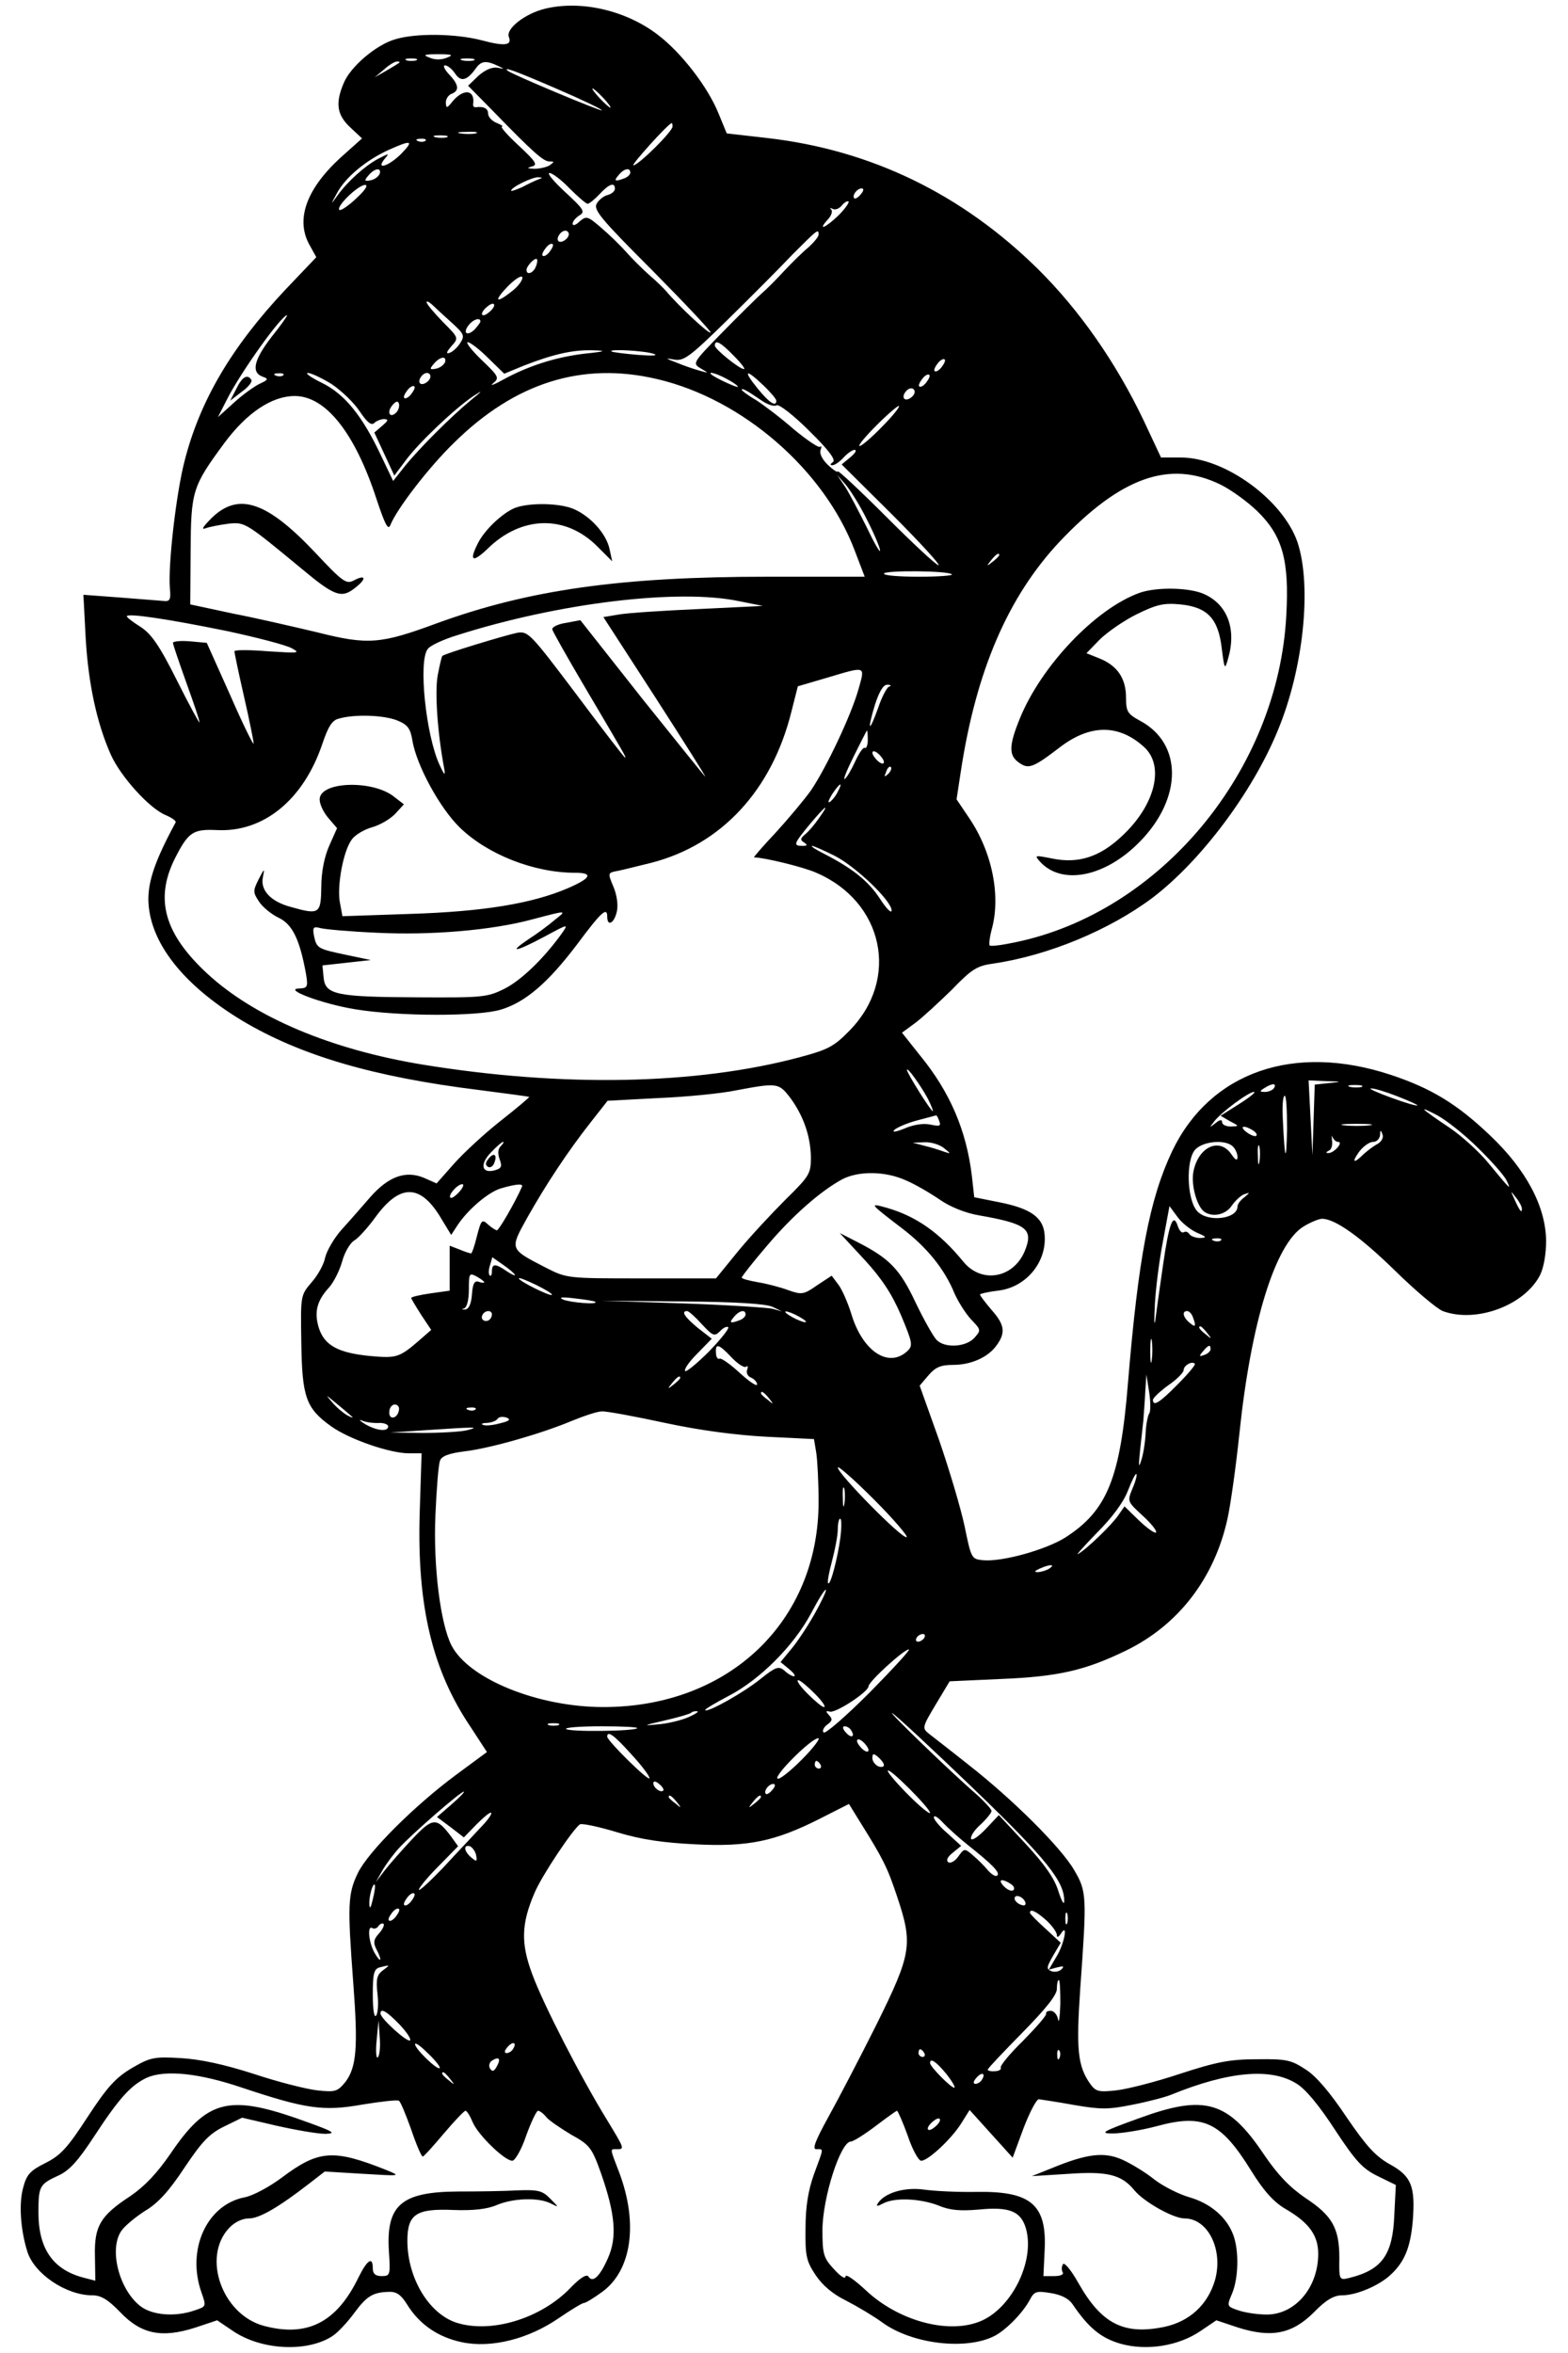 <?xml version="1.0" standalone="no"?>
<!DOCTYPE svg PUBLIC "-//W3C//DTD SVG 20010904//EN"
 "http://www.w3.org/TR/2001/REC-SVG-20010904/DTD/svg10.dtd">
<svg version="1.0" xmlns="http://www.w3.org/2000/svg"
 width="408pt" height="612pt" viewBox="0 0 408 612"
 preserveAspectRatio="xMidYMid meet">

<g transform="translate(0,612) scale(0.1,-0.1)"
fill="#000000" stroke="none">
<path d="M1417 6097 c-52 -13 -101 -52 -93 -73 9 -22 -10 -25 -70 -9 -69 18
-172 19 -225 3 -50 -14 -118 -72 -135 -115 -22 -52 -17 -82 17 -114 l31 -29
-57 -51 c-90 -83 -117 -163 -78 -229 l16 -29 -81 -85 c-139 -148 -222 -288
-262 -446 -22 -85 -43 -271 -38 -330 3 -30 0 -35 -17 -33 -11 1 -62 5 -114 9
l-94 7 6 -114 c7 -118 29 -220 65 -301 25 -57 101 -141 143 -158 16 -7 28 -15
26 -19 -53 -98 -71 -151 -71 -201 2 -109 88 -220 243 -314 152 -91 342 -147
617 -181 71 -9 129 -17 131 -18 1 -1 -32 -29 -74 -62 -42 -33 -96 -83 -121
-111 l-46 -52 -34 15 c-47 19 -91 3 -138 -50 -20 -23 -53 -61 -74 -84 -21 -23
-40 -57 -44 -74 -3 -17 -19 -46 -35 -64 -29 -34 -29 -34 -27 -157 2 -142 12
-171 78 -218 46 -33 152 -70 202 -70 l33 0 -5 -157 c-7 -241 33 -407 132 -554
l43 -66 -80 -59 c-108 -80 -229 -200 -256 -256 -26 -54 -27 -83 -12 -283 13
-170 9 -222 -21 -261 -20 -24 -26 -26 -72 -21 -28 3 -103 22 -166 43 -78 25
-139 38 -190 41 -69 4 -79 2 -127 -26 -42 -25 -64 -49 -115 -127 -52 -80 -70
-100 -110 -120 -40 -20 -49 -30 -58 -65 -11 -40 -7 -107 11 -165 18 -58 101
-114 169 -114 23 0 41 -11 73 -44 54 -57 108 -68 195 -40 l57 19 40 -27 c74
-51 194 -57 260 -14 14 9 39 36 56 59 33 45 49 55 91 56 20 1 32 -8 48 -34 32
-51 80 -84 142 -97 76 -16 172 8 251 62 32 22 62 40 66 40 5 0 26 13 48 29 77
56 94 179 44 311 -25 65 -24 60 -6 60 21 0 20 1 -26 77 -66 107 -166 301 -194
378 -30 80 -29 131 6 212 19 45 100 166 118 178 5 3 49 -6 98 -21 63 -19 120
-27 203 -31 137 -7 207 8 322 66 l77 39 29 -47 c60 -96 71 -118 96 -193 42
-125 38 -149 -53 -333 -44 -88 -101 -197 -126 -242 -34 -62 -42 -83 -31 -83
20 0 20 6 -6 -65 -15 -42 -22 -84 -22 -141 -1 -71 2 -85 26 -121 18 -27 45
-50 80 -67 29 -15 71 -40 93 -56 77 -57 220 -74 294 -35 30 16 73 60 91 94 11
21 17 23 53 17 27 -4 47 -14 57 -28 42 -62 74 -89 126 -104 68 -19 151 -6 209
34 l40 27 57 -19 c86 -27 140 -17 197 40 31 32 52 44 73 44 37 0 96 25 126 53
37 34 52 72 58 140 7 90 -3 117 -60 148 -37 21 -60 46 -112 122 -42 63 -79
107 -106 124 -38 25 -50 28 -127 27 -71 0 -106 -7 -201 -38 -63 -21 -138 -40
-166 -43 -46 -5 -53 -3 -68 18 -32 46 -36 89 -25 249 17 238 17 250 -16 306
-34 59 -161 185 -275 274 -45 36 -92 72 -102 80 -19 15 -19 17 17 77 l36 60
132 6 c150 6 220 22 327 74 136 66 230 188 264 343 8 36 22 136 31 222 30 288
93 493 167 538 18 11 40 20 48 20 34 0 100 -47 191 -136 52 -51 108 -98 123
-104 86 -32 212 14 253 93 10 20 16 55 16 90 -1 89 -52 185 -146 274 -85 81
-152 122 -257 157 -253 84 -471 8 -570 -198 -59 -125 -88 -277 -115 -603 -20
-248 -54 -332 -163 -402 -51 -32 -165 -64 -215 -59 -29 3 -30 5 -47 88 -10 47
-40 148 -67 226 l-50 140 23 27 c18 21 32 27 64 27 47 0 92 20 114 52 23 32
20 53 -14 91 -16 19 -30 37 -30 40 0 2 21 7 46 10 74 8 129 75 122 147 -4 44
-37 67 -118 83 l-65 13 -6 54 c-14 119 -57 220 -136 316 l-46 58 34 25 c19 14
61 53 95 86 53 55 66 63 110 69 142 21 301 87 413 171 125 95 259 273 325 433
68 162 90 378 52 492 -38 110 -189 220 -303 220 l-52 0 -45 96 c-72 151 -167
287 -275 394 -198 195 -434 310 -705 341 l-105 12 -21 51 c-28 70 -98 160
-159 206 -84 64 -201 90 -294 67z m-254 -127 c-14 -6 -32 -6 -45 0 -19 7 -15
9 22 9 37 0 41 -2 23 -9z m-80 -7 c-7 -2 -19 -2 -25 0 -7 3 -2 5 12 5 14 0 19
-2 13 -5z m150 0 c-7 -2 -21 -2 -30 0 -10 3 -4 5 12 5 17 0 24 -2 18 -5z
m-194 -6 c-2 -2 -17 -11 -34 -21 l-30 -17 24 20 c13 12 28 21 34 21 6 0 8 -1
6 -3z m256 -8 c19 -9 19 -9 -1 -5 -14 2 -32 -6 -49 -21 l-27 -26 64 -65 c107
-110 132 -132 148 -132 13 0 13 -1 0 -10 -8 -5 -26 -9 -40 -9 -19 1 -20 2 -6
6 16 4 10 13 -34 54 -29 27 -49 49 -44 50 5 0 -1 4 -13 9 -13 5 -23 16 -23 25
0 13 -12 19 -32 16 -5 0 -7 2 -7 7 6 38 -23 43 -52 10 -16 -20 -18 -21 -19 -5
0 10 7 20 15 23 21 8 19 24 -7 51 -12 13 -16 23 -10 23 6 0 18 -9 26 -21 15
-23 31 -19 54 13 14 20 27 21 57 7z m156 -61 c65 -28 117 -53 115 -55 -3 -3
-235 94 -245 103 -14 12 24 -2 130 -48z m119 -23 c13 -14 21 -25 18 -25 -2 0
-15 11 -28 25 -13 14 -21 25 -18 25 2 0 15 -11 28 -25z m180 -74 c0 -13 -89
-101 -102 -101 -7 0 91 109 100 110 1 0 2 -4 2 -9z m-512 -18 c-10 -2 -28 -2
-40 0 -13 2 -5 4 17 4 22 1 32 -1 23 -4z m-75 -10 c-7 -2 -21 -2 -30 0 -10 3
-4 5 12 5 17 0 24 -2 18 -5z m-56 -9 c-3 -3 -12 -4 -19 -1 -8 3 -5 6 6 6 11 1
17 -2 13 -5z m-63 -34 c-32 -32 -68 -44 -43 -13 13 15 12 15 -17 0 -34 -18
-80 -59 -107 -97 -17 -24 -17 -23 0 8 22 41 75 85 134 112 60 27 67 25 33 -10z
m-56 -52 c-3 -7 -13 -15 -24 -17 -16 -3 -17 -1 -5 13 16 19 34 21 29 4z m652
3 c0 -5 -7 -12 -16 -15 -24 -9 -28 -7 -14 9 14 17 30 20 30 6z m-158 -41 c22
-22 43 -40 47 -40 4 0 18 11 31 25 25 27 40 32 40 14 0 -6 -8 -13 -18 -16 -10
-2 -23 -12 -29 -22 -10 -16 9 -39 145 -175 85 -86 153 -158 151 -161 -5 -4
-83 69 -115 107 -6 7 -26 27 -45 43 -19 17 -46 44 -60 60 -15 17 -44 45 -65
63 -35 30 -38 31 -56 16 -10 -10 -18 -12 -18 -6 0 6 8 16 18 22 15 9 11 16
-37 60 -30 28 -49 50 -41 50 7 0 31 -18 52 -40z m-82 23 c-8 -3 -27 -12 -42
-20 -16 -7 -28 -11 -28 -9 0 9 54 35 70 35 13 -1 13 -1 0 -6z m-473 -49 c-21
-20 -41 -33 -44 -30 -9 9 49 65 67 65 9 0 0 -14 -23 -35z m1313 11 c-7 -9 -15
-13 -17 -11 -7 7 7 26 19 26 6 0 6 -6 -2 -15z m-58 -55 c-33 -32 -56 -42 -29
-12 10 10 14 22 10 27 -5 4 -3 5 3 2 7 -4 17 0 24 8 7 9 15 13 18 11 2 -3 -9
-19 -26 -36z m-702 -49 c0 -12 -20 -25 -27 -18 -7 7 6 27 18 27 5 0 9 -4 9 -9z
m650 -1 c0 -6 -12 -20 -26 -33 -15 -12 -43 -40 -63 -61 -20 -22 -47 -49 -60
-60 -13 -12 -59 -57 -102 -101 -76 -78 -78 -80 -56 -93 22 -13 22 -13 -3 -6
-14 4 -41 13 -60 21 -29 11 -30 12 -7 8 26 -5 40 5 139 102 60 59 137 136 170
171 65 65 68 68 68 52z m-700 -45 c-7 -9 -15 -13 -18 -10 -3 2 1 11 8 20 7 9
15 13 18 10 3 -2 -1 -11 -8 -20z m-36 -39 c-6 -16 -24 -23 -24 -8 0 10 22 33
27 28 2 -2 1 -11 -3 -20z m-60 -62 c-44 -35 -51 -29 -13 11 19 19 36 30 38 24
2 -6 -9 -22 -25 -35z m-160 -82 c34 -31 36 -35 23 -55 -7 -11 -20 -23 -28 -25
-9 -3 -7 3 5 17 20 22 20 22 -22 64 -23 24 -42 46 -42 51 0 4 6 1 14 -6 7 -7
30 -28 50 -46z m106 33 c-7 -8 -17 -15 -22 -15 -6 0 -5 7 2 15 7 8 17 15 22
15 6 0 5 -7 -2 -15z m-574 -72 c-46 -60 -53 -92 -22 -103 15 -5 14 -8 -8 -18
-13 -6 -44 -28 -67 -49 l-42 -38 23 45 c35 70 142 220 157 220 2 0 -16 -26
-41 -57z m544 41 c0 -3 -7 -12 -15 -21 -20 -19 -32 -9 -15 12 12 15 30 20 30
9z m20 -95 l42 -41 51 21 c77 30 127 41 177 40 40 -1 38 -3 -20 -9 -75 -9
-146 -32 -210 -67 -25 -14 -37 -18 -27 -10 17 14 15 18 -30 61 -26 25 -42 46
-36 46 6 0 30 -18 53 -41z m639 6 c19 -19 31 -35 27 -35 -12 0 -76 52 -76 61
0 17 15 9 49 -26z m-209 5 c15 -5 -1 -6 -40 -3 -36 3 -67 7 -69 9 -8 7 84 2
109 -6z m-542 -22 c-3 -7 -13 -15 -24 -17 -16 -3 -17 -1 -5 13 16 19 34 21 29
4z m1292 -13 c-7 -9 -15 -13 -18 -10 -3 2 1 11 8 20 7 9 15 13 18 10 3 -2 -1
-11 -8 -20z m-1713 -21 c-3 -3 -12 -4 -19 -1 -8 3 -5 6 6 6 11 1 17 -2 13 -5z
m126 -23 c25 -17 58 -48 73 -71 19 -28 30 -38 38 -30 5 5 17 10 26 10 12 -1
10 -4 -6 -18 l-20 -17 26 -56 26 -56 30 40 c34 46 128 135 176 167 26 17 24
14 -7 -11 -53 -44 -133 -124 -172 -172 l-30 -38 -32 67 c-48 102 -94 159 -153
188 -29 14 -45 26 -37 26 8 0 36 -13 62 -29z m257 20 c0 -12 -20 -25 -27 -18
-7 7 6 27 18 27 5 0 9 -4 9 -9z m590 -7 c223 -52 435 -237 514 -446 l26 -68
-253 0 c-382 0 -621 -34 -860 -121 -146 -54 -179 -57 -310 -24 -59 14 -158 37
-220 49 l-112 24 1 138 c1 157 4 168 88 282 58 78 123 122 183 122 80 0 156
-95 212 -266 23 -69 31 -85 37 -69 17 42 100 150 165 213 159 157 334 212 529
166z m180 1 c17 -9 30 -18 30 -21 0 -4 -59 23 -69 32 -10 9 13 3 39 -11z m96
-17 c19 -18 34 -36 34 -40 0 -18 -19 -5 -49 32 -39 48 -31 52 15 8z m424 7
c-7 -9 -15 -13 -18 -10 -3 2 1 11 8 20 7 9 15 13 18 10 3 -2 -1 -11 -8 -20z
m-1340 -30 c-7 -9 -15 -13 -18 -10 -3 2 1 11 8 20 7 9 15 13 18 10 3 -2 -1
-11 -8 -20z m912 -17 c16 -11 33 -16 39 -12 6 3 43 -25 85 -67 51 -50 70 -76
61 -81 -7 -5 -8 -8 -1 -8 6 0 19 9 29 20 10 11 23 20 29 20 6 -1 1 -9 -11 -19
l-23 -19 132 -131 c72 -72 126 -131 120 -131 -6 0 -67 57 -136 126 -69 69
-126 122 -126 118 0 -4 -11 3 -25 16 -15 14 -23 30 -20 39 3 9 3 12 -1 9 -3
-4 -34 17 -68 45 -33 29 -78 63 -98 76 -21 12 -38 25 -38 27 0 6 14 -2 52 -28z
m398 23 c0 -12 -20 -25 -27 -18 -7 7 6 27 18 27 5 0 9 -4 9 -9z m-1349 -54
c-16 -16 -26 0 -10 19 9 11 15 12 17 4 2 -6 -1 -17 -7 -23z m1264 -37 c-27
-28 -53 -50 -58 -50 -6 0 14 24 44 54 30 30 56 52 58 50 3 -2 -17 -27 -44 -54z
m880 -150 c27 -13 70 -44 96 -69 66 -64 84 -128 76 -271 -21 -404 -327 -773
-706 -851 -33 -7 -63 -11 -66 -8 -2 3 0 21 5 40 25 88 2 204 -60 294 l-31 46
11 72 c40 263 123 455 257 598 159 168 286 213 418 149z m-919 -92 c19 -37 34
-73 34 -80 0 -7 -16 21 -35 61 -20 40 -45 88 -56 105 l-21 31 22 -25 c12 -14
38 -55 56 -92z m344 -92 c0 -2 -8 -10 -17 -17 -16 -13 -17 -12 -4 4 13 16 21
21 21 13z m-123 -50 c3 -3 -35 -6 -85 -6 -51 0 -92 3 -92 8 0 9 168 8 177 -2z
m-552 -70 l60 -12 -165 -8 c-91 -4 -184 -10 -208 -14 l-42 -7 134 -207 c74
-115 133 -208 131 -208 -1 0 -75 92 -164 203 l-161 204 -37 -7 c-21 -3 -37
-11 -36 -17 1 -5 37 -69 80 -142 112 -190 113 -191 109 -191 -2 0 -59 74 -127
165 -120 159 -125 164 -154 159 -33 -7 -188 -54 -194 -60 -2 -2 -7 -24 -12
-50 -8 -42 -1 -149 17 -244 3 -19 0 -16 -12 10 -36 77 -56 271 -31 302 6 9 41
25 77 36 264 84 577 122 735 88z m-1336 -77 c80 -17 156 -37 170 -45 24 -13
18 -13 -61 -8 -49 4 -88 4 -88 0 0 -4 11 -57 25 -118 14 -61 25 -116 25 -122
0 -6 -28 50 -61 126 l-61 136 -44 4 c-24 2 -44 0 -44 -4 0 -4 16 -51 35 -104
19 -53 35 -99 34 -103 0 -3 -27 46 -59 110 -46 92 -67 121 -95 139 -19 12 -35
24 -35 27 0 9 107 -7 259 -38z m1645 -151 c-19 -68 -84 -205 -124 -264 -18
-25 -59 -74 -92 -110 -33 -35 -58 -64 -56 -64 25 0 129 -25 162 -40 175 -75
218 -276 87 -410 -41 -42 -56 -50 -131 -70 -270 -72 -618 -78 -980 -19 -238
39 -438 123 -561 237 -111 103 -137 193 -84 299 35 69 47 77 110 74 121 -6
225 79 274 225 15 44 25 61 43 65 41 12 118 9 152 -5 27 -11 34 -21 39 -52 11
-65 71 -175 123 -226 73 -71 194 -118 300 -118 49 0 42 -14 -18 -40 -93 -40
-220 -61 -410 -67 l-177 -6 -7 38 c-7 42 9 131 31 161 7 11 31 26 52 32 22 6
49 22 62 36 l22 24 -26 20 c-54 43 -187 40 -193 -4 -2 -12 8 -34 21 -50 l24
-28 -20 -45 c-13 -29 -21 -69 -21 -108 -1 -70 -5 -73 -79 -52 -53 14 -80 44
-73 77 5 25 4 24 -11 -5 -15 -30 -15 -34 1 -58 9 -14 32 -33 51 -42 36 -17 55
-57 71 -145 6 -35 4 -38 -17 -39 -45 -1 59 -40 145 -54 115 -19 320 -19 379
-1 64 19 123 70 198 169 64 86 79 99 79 73 0 -27 18 -18 25 13 4 17 0 44 -9
65 -15 36 -15 36 12 41 15 3 54 13 87 21 182 47 313 188 364 392 l17 67 75 22
c104 31 100 32 83 -29z m79 6 c-6 -3 -19 -28 -28 -55 -10 -28 -19 -49 -21 -47
-2 2 4 27 13 56 11 34 22 52 32 51 10 0 11 -3 4 -5z m-55 -139 c0 -13 -4 -23
-8 -20 -4 2 -15 -14 -25 -36 -10 -22 -22 -42 -27 -45 -5 -3 6 24 24 60 18 36
33 66 34 66 1 0 2 -11 2 -25z m42 -57 c0 -6 -7 -5 -15 2 -8 7 -15 17 -15 22 0
6 7 5 15 -2 8 -7 15 -17 15 -22z m11 -31 c-10 -9 -11 -8 -5 6 3 10 9 15 12 12
3 -3 0 -11 -7 -18z m-131 -46 c-5 -11 -15 -23 -21 -27 -6 -3 -3 5 6 20 20 30
30 35 15 7z m-49 -69 c-11 -16 -27 -35 -36 -42 -13 -11 -13 -15 -3 -21 10 -7
9 -9 -4 -9 -25 0 -23 5 19 56 42 50 54 58 24 16z m41 -98 c55 -28 148 -117
148 -142 0 -9 -14 5 -30 30 -30 46 -71 79 -145 117 -22 11 -36 20 -32 21 4 0
31 -12 59 -26z m-729 -167 c-15 -13 -46 -36 -68 -50 -55 -37 -33 -33 42 7 63
34 63 34 44 7 -47 -65 -105 -121 -149 -143 -44 -22 -58 -23 -227 -22 -211 1
-239 7 -243 52 l-3 31 63 7 63 7 -62 13 c-76 16 -79 17 -86 50 -4 22 -2 25 17
20 11 -3 77 -9 146 -12 140 -7 299 6 406 35 91 24 90 24 57 -2z m971 -464 c9
-18 15 -33 13 -33 -5 0 -67 99 -67 107 0 10 36 -41 54 -74z m1044 40 l-37 -4
-3 -92 -3 -92 -5 98 -5 97 45 -2 c43 -1 43 -2 8 -5z m-1402 -38 c34 -46 53
-99 54 -155 0 -43 -4 -49 -66 -110 -36 -36 -92 -96 -124 -135 l-57 -70 -194 0
c-193 0 -194 0 -249 28 -95 49 -94 47 -48 130 49 87 106 173 165 248 l44 56
132 7 c73 3 164 12 202 20 107 20 111 20 141 -19z m1259 25 c-3 -5 -14 -10
-23 -10 -15 0 -15 2 -2 10 20 13 33 13 25 0z m228 3 c-7 -2 -21 -2 -30 0 -10
3 -4 5 12 5 17 0 24 -2 18 -5z m92 -24 c31 -12 55 -23 53 -24 -2 -2 -33 7 -68
20 -36 13 -60 24 -53 24 7 1 37 -8 68 -20z m-410 -20 l-49 -31 24 -14 c25 -13
25 -13 3 -14 -13 0 -23 5 -23 11 0 8 -6 7 -17 -2 -17 -13 -17 -13 -3 5 19 24
89 76 103 76 6 0 -11 -14 -38 -31z m124 -66 c-2 -92 -6 -82 -11 25 -2 34 0 62
5 62 4 0 6 -39 6 -87z m496 -48 c34 -33 68 -71 75 -85 14 -29 9 -23 -48 46
-23 28 -68 69 -99 90 -76 51 -88 62 -33 33 24 -13 72 -51 105 -84z m-1401 69
c5 -13 1 -14 -23 -9 -18 4 -44 0 -67 -10 -22 -9 -34 -11 -27 -4 6 6 33 18 60
25 26 7 49 13 49 13 1 1 5 -6 8 -15z m1119 -11 c-18 -2 -48 -2 -65 0 -18 2 -4
4 32 4 36 0 50 -2 33 -4z m-303 -13 c8 -5 12 -11 9 -14 -3 -3 -14 1 -25 9 -21
16 -8 20 16 5z m222 -30 c6 0 6 -6 -2 -15 -7 -8 -18 -15 -24 -14 -7 0 -6 2 1
6 7 2 11 14 9 26 -1 12 -1 16 1 10 3 -7 9 -13 15 -13z m103 -5 c-10 -5 -27
-18 -37 -27 -26 -26 -32 -22 -11 7 10 13 26 25 36 25 9 0 17 8 18 18 0 13 2
14 6 2 4 -8 -2 -19 -12 -25z m-2282 -6 c-8 -8 -8 -20 -3 -34 7 -19 5 -24 -13
-29 -34 -9 -39 16 -10 46 15 16 29 28 32 28 3 0 0 -5 -6 -11z m1153 -5 c19
-15 19 -16 -1 -9 -11 4 -33 11 -50 15 l-30 8 31 1 c16 1 39 -6 50 -15z m752 4
c7 -7 12 -19 12 -27 0 -11 -5 -9 -16 7 -31 45 -87 19 -99 -47 -6 -35 10 -90
29 -103 22 -15 56 -7 71 16 9 13 24 27 33 30 15 5 15 5 0 -8 -10 -7 -18 -18
-18 -24 0 -33 -78 -42 -105 -12 -27 30 -30 135 -4 161 21 21 78 26 97 7z m69
-40 c-2 -13 -4 -5 -4 17 -1 22 1 32 4 23 2 -10 2 -28 0 -40z m-920 -48 c24
-10 63 -33 88 -50 27 -19 67 -35 102 -41 126 -22 143 -36 119 -94 -30 -70
-112 -84 -159 -27 -63 77 -124 119 -201 141 -44 12 -45 12 40 -53 66 -50 112
-107 138 -171 10 -22 29 -52 43 -67 26 -27 26 -28 8 -48 -22 -24 -77 -27 -98
-5 -8 8 -33 52 -55 98 -41 87 -68 114 -152 157 l-45 23 64 -69 c46 -50 72 -90
96 -146 30 -72 31 -78 15 -93 -49 -44 -116 1 -145 98 -9 29 -24 63 -33 75
l-18 24 -38 -25 c-34 -24 -40 -25 -74 -13 -21 8 -56 17 -80 21 -23 4 -42 9
-42 12 0 3 29 40 65 82 65 77 138 142 197 174 43 22 112 21 165 -3z m-1162
-30 c-10 -11 -20 -18 -23 -15 -7 6 18 35 31 35 5 0 2 -9 -8 -20z m163 13 c-18
-41 -60 -113 -65 -113 -3 0 -14 7 -23 15 -16 15 -18 12 -29 -30 -6 -25 -13
-45 -15 -45 -3 0 -16 4 -30 10 l-26 10 0 -59 0 -58 -50 -7 c-27 -4 -50 -9 -50
-12 0 -2 12 -22 26 -44 l26 -39 -32 -28 c-51 -44 -59 -46 -126 -40 -83 8 -119
27 -134 72 -13 41 -6 71 25 105 13 14 28 44 35 68 6 23 20 48 31 55 11 6 36
34 55 60 63 87 115 88 167 6 l31 -51 15 23 c27 42 81 88 114 98 41 12 60 13
55 4z m2602 -57 c0 -12 -5 -7 -19 24 -11 24 -11 24 3 6 9 -11 16 -24 16 -30z
m-846 -62 c26 -11 27 -13 9 -14 -12 0 -25 5 -28 10 -4 6 -10 8 -15 5 -5 -3
-11 4 -15 15 -12 38 -23 10 -39 -102 -9 -62 -18 -126 -20 -143 -3 -16 -3 2 -1
42 2 39 11 113 21 164 l17 92 20 -27 c11 -16 34 -34 51 -42z m63 -20 c-3 -3
-12 -4 -19 -1 -8 3 -5 6 6 6 11 1 17 -2 13 -5z m-1837 -90 c0 -3 -10 2 -22 10
-29 20 -38 20 -38 -1 0 -9 -3 -14 -6 -10 -3 3 -3 15 1 26 l6 21 30 -21 c16
-11 29 -23 29 -25z m-80 -19 c0 -2 -6 -2 -14 1 -11 4 -16 -4 -18 -33 -2 -25
-8 -38 -18 -39 -9 0 -10 1 -2 3 7 3 12 22 12 49 0 42 1 44 20 34 11 -6 20 -13
20 -15z m176 -33 c-5 -4 -86 36 -86 43 0 3 20 -5 45 -17 24 -12 43 -23 41 -26z
m113 -18 c9 -8 -65 -2 -84 6 -13 6 -2 7 30 3 28 -3 52 -7 54 -9z m461 -13 l25
-12 -25 7 c-14 3 -119 10 -235 14 l-210 7 210 -2 c139 -1 218 -6 235 -14z
m-730 -19 c0 -13 -12 -22 -22 -16 -10 6 -1 24 13 24 5 0 9 -4 9 -8z m546 -26
c29 -31 33 -33 48 -18 8 9 18 13 21 10 3 -3 -19 -31 -50 -63 -31 -31 -59 -54
-62 -51 -4 4 10 24 31 45 l38 39 -36 28 c-34 28 -45 44 -28 44 4 0 21 -15 38
-34z m114 25 c0 -5 -7 -12 -16 -15 -24 -9 -28 -7 -14 9 14 17 30 20 30 6z
m140 -6 c14 -8 21 -14 15 -14 -5 0 -21 6 -35 14 -14 8 -20 14 -15 14 6 0 21
-6 35 -14z m1024 -1 c9 -24 7 -28 -9 -14 -17 14 -20 30 -6 30 5 0 12 -7 15
-16z m37 -41 c13 -16 12 -17 -3 -4 -17 13 -22 21 -14 21 2 0 10 -8 17 -17z
m-144 -70 c-2 -16 -4 -5 -4 22 0 28 2 40 4 28 2 -13 2 -35 0 -50z m-1094 7
c16 -17 33 -28 38 -25 5 4 6 0 3 -8 -3 -8 2 -17 10 -20 9 -4 16 -12 16 -18 0
-6 -20 7 -45 30 -25 23 -49 40 -53 37 -4 -2 -9 4 -9 15 -2 26 7 24 40 -11z
m1247 21 c0 -5 -7 -12 -16 -15 -14 -5 -15 -4 -4 9 14 17 20 19 20 6z m-85 -91
c-48 -49 -65 -59 -65 -41 0 5 18 22 40 38 22 15 40 33 40 40 0 11 21 24 29 16
3 -2 -17 -26 -44 -53z m-1295 16 c0 -2 -8 -10 -17 -17 -16 -13 -17 -12 -4 4
13 16 21 21 21 13z m1221 -91 c-4 -5 -9 -29 -10 -52 -1 -23 -6 -55 -11 -70 -9
-28 -9 -22 5 102 1 17 4 50 5 75 l3 45 7 -45 c4 -25 4 -49 1 -55z m-990 38
c13 -16 12 -17 -3 -4 -10 7 -18 15 -18 17 0 8 8 3 21 -13z m-1086 -47 c6 -4 1
-4 -10 2 -11 6 -29 21 -40 34 -19 22 -19 22 10 -2 17 -14 35 -29 40 -34z m123
16 c-4 -23 -27 -26 -25 -4 0 10 7 19 14 19 8 0 13 -7 11 -15z m199 2 c-3 -3
-12 -4 -19 -1 -8 3 -5 6 6 6 11 1 17 -2 13 -5z m494 -35 c93 -20 187 -32 265
-36 l122 -6 6 -36 c3 -20 6 -77 6 -127 0 -311 -233 -534 -560 -534 -170 0
-350 73 -395 160 -29 56 -48 207 -42 340 3 69 8 132 12 141 4 12 24 19 63 24
68 8 200 46 279 79 32 13 67 25 79 25 11 1 86 -13 165 -30z m-430 -1 c-18 -5
-38 -7 -44 -4 -7 2 -2 5 10 5 12 1 24 5 28 11 3 5 13 6 23 3 12 -5 8 -9 -17
-15z m-313 1 c12 0 22 -4 22 -9 0 -15 -31 -11 -60 6 -16 10 -18 13 -5 8 11 -4
30 -6 43 -5z m227 -19 c-16 -4 -68 -7 -115 -7 l-85 1 90 6 c134 9 146 9 110 0z
m1144 -278 c-12 -5 -179 165 -179 181 0 6 42 -31 94 -83 52 -52 90 -97 85 -98z
m588 127 c-14 -34 -14 -34 26 -71 23 -21 38 -40 35 -44 -3 -3 -23 11 -44 31
l-38 37 -16 -23 c-16 -24 -83 -89 -105 -101 -7 -5 15 20 49 55 40 40 69 79 81
110 10 26 20 46 22 43 2 -2 -2 -19 -10 -37z m-750 -41 c-2 -13 -4 -5 -4 17 -1
22 1 32 4 23 2 -10 2 -28 0 -40z m-10 -85 c-7 -54 -26 -127 -32 -121 -3 2 2
28 10 58 8 30 15 67 15 83 0 15 3 27 6 27 4 0 4 -21 1 -47z m543 -83 c-8 -5
-22 -9 -30 -9 -10 0 -8 3 5 9 27 12 43 12 25 0z m-610 -117 c-18 -32 -45 -73
-61 -92 l-28 -34 22 -18 c12 -10 18 -18 13 -19 -5 0 -17 7 -25 15 -15 12 -22
10 -61 -21 -44 -36 -139 -89 -145 -82 -2 2 25 18 61 37 81 42 169 130 214 214
19 36 36 64 39 62 2 -2 -11 -30 -29 -62z m285 -63 c-3 -5 -11 -10 -16 -10 -6
0 -7 5 -4 10 3 6 11 10 16 10 6 0 7 -4 4 -10z m-142 -142 c-62 -62 -116 -109
-120 -104 -4 4 0 13 9 20 14 10 15 15 5 25 -9 10 -9 12 3 9 16 -3 99 51 100
66 0 12 92 96 105 96 5 0 -41 -50 -102 -112z m-143 -3 c19 -19 30 -35 24 -35
-5 0 -24 16 -43 35 -19 19 -30 35 -24 35 5 0 24 -16 43 -35z m-328 -61 c-18
-8 -54 -17 -80 -19 -41 -4 -39 -3 17 10 35 8 66 17 69 20 3 3 10 5 16 4 6 0
-4 -7 -22 -15z m741 -186 c191 -184 238 -243 236 -294 0 -10 -7 2 -15 27 -10
33 -35 69 -85 123 l-70 75 -33 -35 c-19 -20 -36 -32 -39 -27 -3 5 7 22 24 37
16 15 29 31 29 36 0 4 -17 23 -37 41 -67 58 -237 222 -221 213 9 -5 104 -93
211 -196z m-1080 165 c-7 -2 -19 -2 -25 0 -7 3 -2 5 12 5 14 0 19 -2 13 -5z
m205 -8 c-8 -8 -177 -10 -185 -2 -3 4 38 7 92 7 54 0 96 -2 93 -5z m557 -6
c11 -17 -1 -21 -15 -4 -8 9 -8 15 -2 15 6 0 14 -5 17 -11z m-573 -61 c27 -29
48 -57 48 -63 0 -11 -109 96 -110 108 0 17 18 4 62 -45z m444 -15 c-31 -31
-59 -53 -63 -49 -9 8 87 104 106 105 7 1 -12 -25 -43 -56z m174 25 c0 -6 -7
-5 -15 2 -8 7 -15 17 -15 22 0 6 7 5 15 -2 8 -7 15 -17 15 -22z m40 -39 c0 -5
-7 -6 -15 -3 -8 4 -15 13 -15 21 0 13 3 13 15 3 8 -7 15 -16 15 -21z m-165 1
c3 -5 1 -10 -4 -10 -6 0 -11 5 -11 10 0 6 2 10 4 10 3 0 8 -4 11 -10z m285
-125 c0 -5 -25 15 -55 45 -30 30 -55 59 -55 64 0 13 109 -96 110 -109z m-694
58 c-7 -7 -26 7 -26 19 0 6 6 6 15 -2 9 -7 13 -15 11 -17z m284 2 c-7 -9 -15
-13 -17 -11 -7 7 7 26 19 26 6 0 6 -6 -2 -15z m-835 -38 l-38 -33 35 -26 35
-27 33 34 c19 19 36 33 38 30 3 -3 -11 -22 -31 -42 -19 -21 -63 -67 -96 -103
-34 -35 -61 -60 -61 -55 0 5 23 33 51 61 l51 52 -18 25 c-38 51 -48 50 -101
-6 -27 -29 -59 -65 -72 -82 l-23 -30 17 30 c10 17 29 43 44 59 33 36 159 146
168 146 3 0 -11 -15 -32 -33z m586 6 c13 -16 12 -17 -3 -4 -10 7 -18 15 -18
17 0 8 8 3 21 -13z m219 13 c0 -2 -8 -10 -17 -17 -16 -13 -17 -12 -4 4 13 16
21 21 21 13z m540 -126 c63 -50 83 -71 75 -78 -4 -4 -14 2 -24 13 -9 11 -27
29 -39 39 -22 19 -23 19 -38 -2 -8 -12 -20 -19 -26 -16 -7 5 -3 14 11 25 l22
18 -35 32 c-20 17 -36 36 -36 42 0 7 10 1 23 -13 13 -14 43 -41 67 -60z
m-1281 -26 c3 -16 1 -17 -13 -5 -19 16 -21 34 -3 29 6 -3 14 -13 16 -24z
m1391 -74 c8 -5 11 -12 7 -16 -4 -4 -15 0 -24 9 -18 18 -8 23 17 7z m-1660
-40 c-5 -22 -8 -27 -9 -13 -1 21 9 56 14 51 2 -2 0 -19 -5 -38z m100 -5 c-7
-9 -15 -13 -18 -10 -3 2 1 11 8 20 7 9 15 13 18 10 3 -2 -1 -11 -8 -20z m1598
-3 c2 -7 -2 -10 -12 -6 -9 3 -16 11 -16 16 0 13 23 5 28 -10z m-1638 -37 c-7
-9 -15 -13 -18 -10 -3 2 1 11 8 20 7 9 15 13 18 10 3 -2 -1 -11 -8 -20z m1693
-10 c15 -14 27 -31 27 -38 0 -7 4 -6 10 3 20 32 10 -25 -11 -59 l-20 -34 22 6
c16 4 19 3 11 -5 -6 -6 -18 -8 -26 -5 -14 6 -13 10 4 40 l20 34 -40 37 c-22
20 -40 38 -40 41 0 12 17 3 43 -20z m54 -7 c-3 -7 -5 -2 -5 12 0 14 2 19 5 13
2 -7 2 -19 0 -25z m-1791 -27 c-14 -15 -15 -24 -7 -40 16 -30 13 -40 -4 -11
-16 28 -20 74 -6 65 5 -3 13 0 16 6 4 5 10 8 13 5 3 -3 -3 -15 -12 -25z m10
-96 c-15 -11 -18 -23 -14 -59 3 -24 2 -50 -3 -58 -5 -8 -9 13 -9 54 0 55 3 67
18 71 28 7 28 7 8 -8z m1763 -87 c-1 -35 -4 -53 -6 -40 -2 12 -11 22 -19 22
-8 0 -13 -3 -12 -7 2 -5 -26 -36 -60 -71 -35 -34 -61 -66 -58 -70 2 -4 -4 -9
-15 -9 -10 -1 -19 1 -19 4 0 3 41 46 90 96 61 62 90 98 90 114 0 13 2 23 5 23
3 0 4 -28 4 -62z m-1720 -53 c19 -20 31 -38 28 -42 -7 -6 -77 57 -77 70 0 15
16 6 49 -28z m-56 -86 c-4 -4 -6 15 -3 44 l5 52 3 -44 c2 -24 0 -47 -5 -52z
m161 -28 c-6 -6 -64 50 -64 62 0 6 15 -5 34 -24 19 -18 33 -36 30 -38z m191
50 c-3 -6 -11 -11 -17 -11 -6 0 -6 6 2 15 14 17 26 13 15 -4z m1070 -11 c3 -5
1 -10 -4 -10 -6 0 -11 5 -11 10 0 6 2 10 4 10 3 0 8 -4 11 -10z m352 -12 c-3
-8 -6 -5 -6 6 -1 11 2 17 5 13 3 -3 4 -12 1 -19z m-1465 -24 c-7 -12 -11 -13
-17 -4 -4 7 -2 16 6 21 18 11 23 4 11 -17z m1171 -19 c15 -19 24 -35 20 -35
-9 0 -63 55 -63 64 0 15 17 3 43 -29z m-1833 -35 c165 -55 211 -62 312 -44 49
8 92 13 96 10 4 -2 18 -36 32 -75 13 -39 27 -71 30 -70 3 0 27 27 55 60 27 32
53 59 56 59 4 0 12 -13 19 -30 14 -33 83 -100 103 -100 7 0 24 29 36 65 13 36
27 65 31 65 4 0 14 -7 21 -16 7 -9 37 -29 65 -46 49 -27 54 -34 78 -101 37
-106 42 -166 18 -220 -21 -48 -40 -66 -51 -48 -5 7 -22 -4 -47 -30 -77 -80
-207 -119 -297 -90 -72 24 -127 117 -127 213 0 69 23 84 119 80 52 -2 89 2
114 13 43 18 109 20 140 4 22 -11 22 -11 -1 12 -20 21 -31 24 -85 22 -34 -2
-104 -3 -156 -3 -147 -1 -187 -35 -179 -157 4 -60 3 -63 -19 -63 -16 0 -23 6
-23 20 0 32 -14 23 -37 -23 -57 -118 -134 -157 -248 -126 -107 30 -160 178
-89 254 14 15 34 25 52 25 27 0 77 29 157 91 l40 31 100 -6 c99 -6 99 -6 60
10 -138 55 -176 52 -272 -20 -32 -24 -75 -47 -96 -51 -99 -19 -152 -136 -113
-247 13 -37 13 -37 -17 -47 -51 -18 -111 -13 -142 11 -56 44 -82 149 -49 196
9 13 37 36 62 52 34 20 63 53 102 112 45 67 64 88 103 107 l47 23 90 -21 c49
-11 106 -21 127 -21 32 1 19 7 -77 41 -177 61 -233 45 -326 -92 -35 -51 -67
-85 -105 -111 -78 -51 -94 -78 -92 -156 l1 -64 -27 7 c-82 20 -121 75 -121
170 0 70 3 74 53 97 28 13 51 39 91 100 66 101 96 134 138 154 48 21 136 12
248 -26z m541 23 c13 -16 12 -17 -3 -4 -17 13 -22 21 -14 21 2 0 10 -8 17 -17z
m1384 -2 c-3 -6 -11 -11 -17 -11 -6 0 -6 6 2 15 14 17 26 13 15 -4z m818 -10
c24 -14 60 -58 101 -121 54 -82 72 -101 111 -120 l47 -23 -4 -78 c-4 -104 -32
-143 -118 -164 -25 -6 -26 -5 -25 52 0 77 -18 110 -88 156 -41 28 -72 60 -108
113 -94 140 -154 157 -324 95 -97 -35 -105 -40 -70 -40 22 0 74 8 115 19 121
33 167 11 245 -115 34 -55 60 -83 91 -101 60 -35 84 -68 84 -116 0 -88 -60
-158 -134 -158 -24 0 -57 5 -74 11 -30 10 -30 11 -16 44 17 41 18 112 3 152
-17 46 -59 82 -114 98 -28 8 -69 29 -91 46 -21 17 -58 40 -82 51 -48 22 -93
17 -187 -22 l-50 -20 96 6 c100 7 137 -2 170 -42 25 -31 102 -74 131 -74 62 0
102 -83 79 -162 -19 -63 -66 -106 -131 -120 -106 -22 -164 8 -224 114 -19 34
-37 55 -40 49 -4 -6 -4 -15 -1 -21 4 -6 -6 -10 -22 -10 l-28 0 3 64 c7 121
-34 157 -175 155 -48 -1 -111 2 -139 6 -52 7 -103 -9 -120 -36 -5 -8 -1 -8 14
0 30 16 95 13 143 -5 30 -13 57 -15 105 -11 81 8 111 -4 124 -51 23 -86 -40
-210 -123 -241 -84 -32 -211 4 -294 82 -29 27 -53 44 -53 36 0 -8 -13 0 -30
19 -27 29 -30 39 -30 101 0 84 47 231 74 231 6 0 35 18 64 40 29 22 54 40 56
40 2 0 15 -29 28 -65 12 -36 28 -65 35 -65 18 0 79 57 104 97 l22 35 56 -62
56 -62 28 76 c16 42 34 76 40 76 7 -1 48 -7 92 -15 70 -12 89 -12 153 1 41 8
86 20 100 26 150 61 259 70 325 29z m-933 -106 c-7 -8 -17 -15 -22 -15 -6 0
-5 7 2 15 7 8 17 15 22 15 6 0 5 -7 -2 -15z"/>
<path d="M615 5109 l-16 -31 30 23 c17 12 28 26 25 31 -10 16 -24 8 -39 -23z"/>
<path d="M552 4774 c-23 -23 -30 -33 -17 -28 11 4 38 9 60 12 43 4 43 4 192
-119 84 -70 102 -76 137 -48 31 24 28 36 -4 19 -19 -10 -29 -3 -101 74 -125
132 -198 156 -267 90z"/>
<path d="M1340 4799 c-32 -13 -78 -56 -96 -91 -24 -47 -15 -53 24 -16 88 87
203 90 286 7 l39 -39 -7 32 c-8 39 -49 85 -93 104 -37 16 -116 17 -153 3z"/>
<path d="M2965 4578 c-114 -41 -255 -189 -311 -326 -29 -71 -30 -97 -2 -116
24 -17 36 -13 104 39 80 62 155 62 221 2 54 -49 29 -151 -57 -231 -58 -55
-114 -73 -182 -59 -46 9 -47 9 -32 -8 57 -63 171 -40 261 53 110 113 110 254
0 313 -33 18 -37 24 -37 60 0 50 -22 83 -68 102 l-35 14 34 35 c19 19 62 49
96 66 53 26 71 30 114 26 71 -7 99 -37 108 -114 7 -55 8 -57 16 -29 23 77 0
141 -60 169 -37 18 -125 20 -170 4z"/>
<path d="M1271 3106 c-8 -10 -9 -16 -1 -21 5 -3 13 1 16 10 9 22 -1 29 -15 11z"/>
</g>
</svg>
